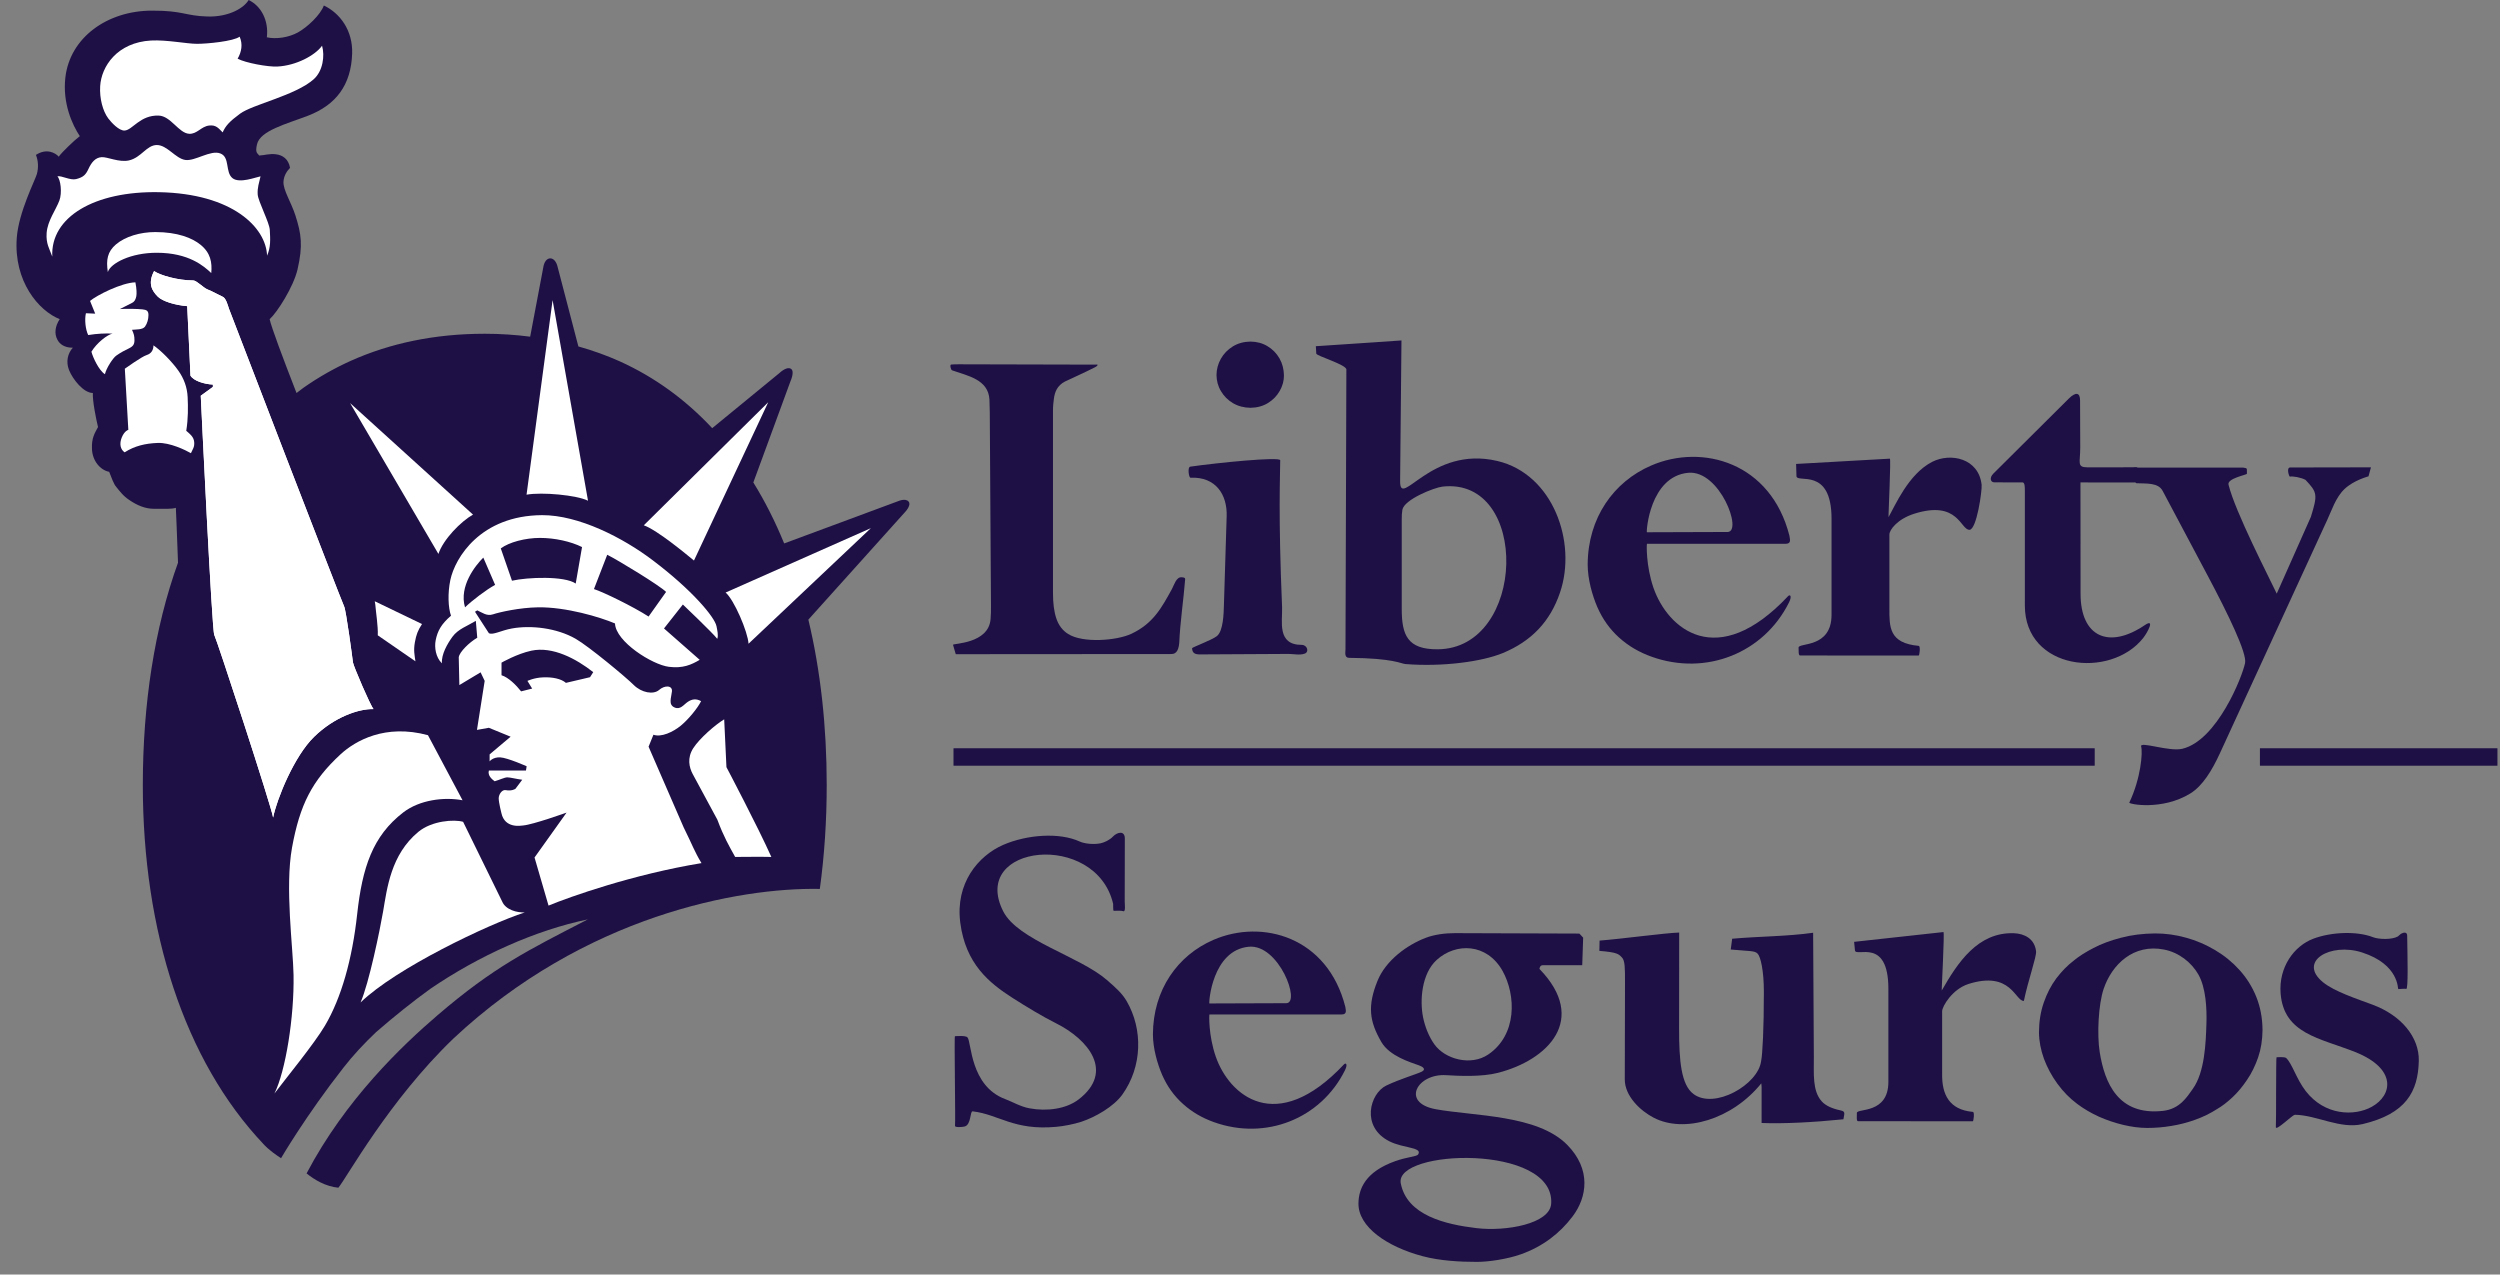 <?xml version="1.0" encoding="UTF-8"?>
<svg width="102px" height="52px" viewBox="0 0 102 52" version="1.1" xmlns="http://www.w3.org/2000/svg" xmlns:xlink="http://www.w3.org/1999/xlink">
    <rect x="0" y="0" width="102" height="52" fill="#808080" stroke="none"/>
    <!-- Generator: Sketch 55.1 (78136) - https://sketchapp.com -->
    <title>Logo/Principal</title>
    <desc>Created with Sketch.</desc>
    <g id="Page-1" stroke="none" stroke-width="1" fill="none" fill-rule="evenodd">
        <g id="Terminos-y-condiciones-Copy-6" transform="translate(-669, -19)">
            <g id="Logo/Principal" transform="translate(669, 19)">
                <path d="M90.923,19.772 C90.861,19.519 91.674,19.372 91.673,19.331 C91.67,19.096 91.708,19.109 91.523,19.079 L87.078,19.077 C86.956,19.077 87.069,19.711 87.169,19.716 C87.591,19.734 88.056,19.689 88.235,20.026 L90.073,23.486 C90.912,25.065 91.682,26.654 91.599,27.052 C91.482,27.625 90.453,30.209 89.043,30.549 C88.489,30.683 87.283,30.221 87.359,30.461 C87.428,30.69 87.35,31.75 86.876,32.745 C86.845,32.812 88.222,33.078 89.364,32.374 C89.872,32.061 90.251,31.432 90.579,30.719 L94.957,21.2 C95.12,20.861 95.29,20.298 95.657,19.951 C96.048,19.583 96.633,19.439 96.635,19.434 L96.735,19.067 L93.431,19.073 C93.273,19.092 93.4,19.456 93.429,19.447 C93.541,19.418 93.885,19.482 94.062,19.577 C94.548,20.09 94.565,20.177 94.284,21.087 L92.891,24.221 C92.582,23.562 91.199,20.895 90.923,19.772" id="Fill-1" fill="#1E1045"></path>
                <path d="M84.883,19.683 L86.986,19.685 C87.108,19.685 87.192,19.687 87.238,19.633 C87.297,19.567 87.288,19.245 87.256,19.161 C87.237,19.105 87.197,19.063 87.154,19.063 L86.43,19.067 L85.167,19.067 C84.723,19.067 84.875,18.869 84.874,18.264 L84.867,16.334 C84.866,16.017 84.696,15.975 84.404,16.265 L81.324,19.328 C81.165,19.487 81.206,19.679 81.367,19.68 L82.521,19.682 C82.614,19.682 82.614,19.891 82.614,20.017 L82.614,24.706 C82.614,27.341 86.105,27.719 87.442,26.031 C87.624,25.799 87.935,25.216 87.513,25.502 C86.044,26.499 84.888,25.992 84.887,24.225 L84.883,19.683 Z" id="Fill-3" fill="#1E1045"></path>
                <path d="M73.296,19.425 C73.308,19.738 74.727,19.025 74.727,21.166 L74.727,25.085 C74.727,26.459 73.373,26.212 73.382,26.422 C73.387,26.541 73.369,26.744 73.443,26.744 L78.281,26.746 C78.317,26.746 78.363,26.358 78.284,26.351 C77.065,26.241 77.087,25.577 77.087,24.804 L77.087,21.811 C77.087,21.619 77.412,21.177 78.105,20.959 C79.9,20.394 79.987,21.627 80.356,21.616 C80.651,21.607 80.873,20.01 80.851,19.784 C80.734,18.696 79.585,18.462 78.836,18.842 C77.865,19.337 77.324,20.625 77.052,21.099 C77.04,21.121 77.156,18.71 77.107,18.713 L73.281,18.929 L73.296,19.425 Z" id="Fill-5" fill="#1E1045"></path>
                <path d="M72.853,22.187 C73.101,22.187 73.024,21.998 73.009,21.86 C72.252,18.87 69.457,18.087 67.362,18.996 C65.833,19.659 64.786,21.128 64.777,23.034 C64.78,23.64 64.964,24.288 65.172,24.772 C65.383,25.253 65.676,25.668 66.056,26.011 C66.436,26.354 66.88,26.615 67.386,26.794 C69.598,27.587 71.959,26.654 72.992,24.578 C73.126,24.308 73.03,24.241 72.954,24.323 C70.046,27.414 68.037,25.64 67.463,23.987 C67.151,23.083 67.18,22.187 67.197,22.187 L72.853,22.187 Z M67.194,21.716 C67.16,21.716 67.304,19.437 68.879,19.29 C70.169,19.17 71.114,21.702 70.484,21.705 L67.194,21.716 Z" id="Fill-7" fill="#1E1045"></path>
                <path d="M54.896,26.494 C54.896,26.604 54.838,26.838 55.041,26.84 C56.861,26.855 57.154,27.078 57.338,27.093 C58.864,27.216 60.481,26.992 61.319,26.643 C62.48,26.161 63.247,25.363 63.649,24.175 C64.347,22.126 63.366,19.342 61.09,18.807 C58.38,18.17 57.113,20.8 57.125,19.628 L57.18,13.89 L53.686,14.125 L53.704,14.428 C53.709,14.52 54.932,14.878 54.932,15.075 L54.896,26.494 Z M57.191,21.185 C57.191,21.047 57.196,20.917 57.217,20.798 C57.292,20.378 58.517,19.891 58.859,19.853 C62.429,19.459 62.282,26.463 58.66,26.491 C57.428,26.501 57.191,25.915 57.191,24.848 L57.191,21.185 Z" id="Fill-9" fill="#1E1045"></path>
                <path d="M52.385,15.324 C52.381,15.064 52.323,14.832 52.202,14.622 C52.083,14.415 51.922,14.25 51.716,14.126 C51.513,14.002 51.281,13.94 51.021,13.936 C50.747,13.94 50.506,14.007 50.298,14.135 C50.092,14.262 49.927,14.432 49.811,14.638 C49.695,14.845 49.637,15.064 49.633,15.299 C49.637,15.543 49.695,15.762 49.819,15.964 C49.939,16.167 50.1,16.328 50.311,16.452 C50.517,16.572 50.753,16.634 51.021,16.638 C51.295,16.634 51.532,16.568 51.739,16.44 C51.943,16.312 52.1,16.15 52.211,15.952 C52.326,15.754 52.385,15.543 52.385,15.324" id="Fill-11" fill="#1E1045"></path>
                <path d="M49.935,24.706 C49.926,24.985 49.919,25.76 49.638,25.961 C49.391,26.138 48.634,26.411 48.636,26.448 C48.646,26.662 48.776,26.701 48.963,26.7 L52.56,26.68 C52.768,26.679 53.027,26.741 53.228,26.67 C53.431,26.599 53.331,26.31 53.112,26.311 C52.088,26.314 52.331,25.347 52.309,24.775 C52.148,20.921 52.232,19.46 52.233,18.779 C52.233,18.623 49.639,18.884 48.56,19.04 C48.443,19.058 48.503,19.495 48.573,19.491 C49.614,19.444 50.077,20.195 50.048,21.065 L49.935,24.706 Z" id="Fill-13" fill="#1E1045"></path>
                <path d="M40.432,24.706 C40.434,24.909 40.43,25.093 40.416,25.257 C40.337,26.279 38.866,26.244 38.883,26.309 L38.995,26.691 L47.361,26.685 C47.828,26.685 47.882,26.708 47.988,26.606 C48.055,26.54 48.096,26.416 48.113,26.236 C48.15,25.374 48.286,24.499 48.354,23.637 C48.36,23.566 48.288,23.554 48.195,23.552 C47.99,23.548 47.899,23.874 47.824,24.014 C47.38,24.83 47.036,25.443 46.166,25.856 C45.569,26.14 44.174,26.249 43.577,25.864 C43.349,25.722 43.191,25.509 43.098,25.232 C43.004,24.954 42.962,24.609 42.962,24.203 L42.962,16.739 C42.962,16.555 42.98,16.435 42.997,16.28 C43.015,16.129 43.053,15.993 43.118,15.877 C43.182,15.76 43.309,15.636 43.45,15.567 C43.537,15.523 44.333,15.163 44.676,14.984 C44.82,14.909 44.794,14.853 44.723,14.877 L39.125,14.863 C39.072,14.863 38.867,14.864 38.805,14.873 C38.745,14.882 38.791,15.091 38.847,15.11 C39.482,15.334 40.319,15.479 40.369,16.296 C40.377,16.457 40.382,16.639 40.383,16.839 L40.432,24.706 Z" id="Fill-15" fill="#1E1045"></path>
                <polygon id="Fill-17" fill="#1E1045" points="38.903 31.241 85.464 31.241 85.464 30.529 38.903 30.529"></polygon>
                <polygon id="Fill-19" fill="#1E1045" points="92.205 31.241 101.896 31.241 101.896 30.529 92.205 30.529"></polygon>
                <path d="M87.937,38.084 C87.425,38.088 86.957,38.147 86.536,38.26 C86.109,38.371 85.736,38.509 85.416,38.678 C85.093,38.844 84.829,39.012 84.621,39.183 C84.355,39.385 84.117,39.631 83.898,39.917 C83.684,40.205 83.514,40.534 83.387,40.902 C83.258,41.269 83.193,41.676 83.19,42.118 C83.193,42.475 83.262,42.834 83.393,43.198 C83.529,43.561 83.711,43.901 83.946,44.221 C84.178,44.539 84.444,44.81 84.746,45.036 C85.003,45.23 85.296,45.404 85.62,45.553 C85.943,45.698 86.279,45.812 86.622,45.894 C86.962,45.975 87.291,46.02 87.605,46.02 C87.926,46.02 88.251,45.995 88.583,45.939 C88.916,45.887 89.24,45.802 89.558,45.688 C89.879,45.575 90.182,45.426 90.467,45.243 C90.664,45.129 90.868,44.971 91.079,44.776 C91.292,44.577 91.489,44.34 91.675,44.065 C91.862,43.791 92.014,43.485 92.132,43.141 C92.249,42.8 92.307,42.427 92.311,42.024 C92.307,41.531 92.221,41.08 92.055,40.668 C91.89,40.258 91.658,39.892 91.37,39.574 C91.079,39.252 90.748,38.984 90.375,38.763 C90,38.542 89.606,38.371 89.188,38.257 C88.773,38.141 88.355,38.084 87.937,38.084 M88.29,38.741 C88.901,38.861 89.414,39.268 89.694,39.76 C90.001,40.3 90.041,41.147 90.023,41.744 C89.998,42.543 89.958,43.745 89.462,44.431 C89.233,44.751 88.937,45.247 88.253,45.323 C86.415,45.529 85.867,44.172 85.668,42.926 C85.554,42.215 85.615,40.975 85.829,40.346 C86.17,39.339 87.054,38.499 88.29,38.741" id="Fill-20" fill="#1E1045"></path>
                <path d="M56.202,40.019 C55.791,41.037 55.865,41.664 56.361,42.516 C56.697,43.092 57.553,43.344 57.898,43.468 C58.053,43.523 58.193,43.627 58.013,43.721 C57.806,43.825 57.133,44.017 56.559,44.291 C55.891,44.614 55.511,45.972 56.687,46.565 C57.266,46.857 58.056,46.804 57.858,47.104 C57.806,47.188 57.417,47.2 56.928,47.374 C55.688,47.813 55.434,48.524 55.425,49.09 C55.407,50.058 56.593,50.867 58.044,51.253 C58.752,51.442 59.572,51.485 60.258,51.485 C60.73,51.485 61.481,51.376 62.053,51.175 C62.938,50.861 63.642,50.323 64.165,49.626 C64.754,48.843 64.93,47.711 63.94,46.707 C62.727,45.478 60.166,45.543 58.584,45.257 C57.136,44.995 57.831,43.791 59.001,43.867 C59.535,43.901 60.455,43.941 61.111,43.773 C63.167,43.248 64.796,41.59 62.818,39.54 C62.803,39.524 62.813,39.484 62.836,39.445 C62.855,39.407 62.892,39.381 62.943,39.381 L64.555,39.381 L64.593,38.256 L64.439,38.09 L59.361,38.072 C58.962,38.07 58.517,38.131 58.176,38.261 C57.404,38.553 56.538,39.188 56.202,40.019 M57.151,48.28 C56.883,46.884 63.438,46.662 63.289,49.106 C63.239,49.936 61.435,50.251 60.242,50.108 C58.965,49.956 57.404,49.586 57.151,48.28 M58.617,39.165 C59.397,38.456 60.663,38.475 61.303,39.611 C61.862,40.613 61.898,42.224 60.722,43.022 C60.011,43.505 58.959,43.216 58.526,42.613 C58.294,42.29 58.141,41.895 58.06,41.5 C57.925,40.82 57.998,39.728 58.617,39.165" id="Fill-21" fill="#1E1045"></path>
                <path d="M39.178,37.637 C39.394,39.328 40.364,40.107 41.306,40.711 C41.854,41.061 42.539,41.477 43.08,41.747 C44.416,42.413 45.476,43.728 44.009,44.856 C43.5,45.248 42.714,45.351 42.007,45.22 C41.637,45.153 41.301,44.95 41.008,44.841 C39.577,44.305 39.64,42.512 39.474,42.326 C39.395,42.239 39.013,42.277 38.961,42.277 C38.927,42.277 38.99,45.74 38.964,45.933 C38.955,46.011 39.272,45.984 39.356,45.962 C39.633,45.889 39.569,45.328 39.685,45.343 C40.756,45.469 41.362,46.133 43.089,45.975 C43.422,45.945 43.81,45.867 44.112,45.77 C44.694,45.579 45.441,45.148 45.792,44.658 C46.605,43.519 46.64,42.002 45.966,40.843 C45.783,40.531 45.532,40.305 45.16,39.983 C44.042,39.014 41.529,38.36 40.931,37.182 C39.546,34.441 44.714,33.882 45.416,36.876 C45.423,36.905 45.406,37.16 45.44,37.161 C45.54,37.164 45.751,37.145 45.82,37.175 C45.937,37.228 45.888,36.897 45.888,36.783 L45.893,34.213 C45.893,33.865 45.572,33.961 45.418,34.122 C45.272,34.278 45.053,34.374 44.907,34.406 C44.629,34.463 44.255,34.428 44.049,34.333 C43.217,33.952 41.898,34.052 40.933,34.47 C39.907,34.917 38.975,36.037 39.178,37.637" id="Fill-22" fill="#1E1045"></path>
                <path d="M54.739,41.39 C54.975,41.39 54.904,41.209 54.889,41.079 C54.167,38.227 51.502,37.48 49.504,38.348 C48.047,38.98 47.048,40.381 47.039,42.198 C47.041,42.777 47.218,43.393 47.416,43.856 C47.617,44.314 47.897,44.71 48.261,45.036 C48.621,45.363 49.047,45.612 49.528,45.783 C51.636,46.54 53.888,45.65 54.873,43.67 C55.001,43.412 54.908,43.348 54.834,43.427 C52.063,46.374 50.145,44.682 49.602,43.106 C49.303,42.244 49.33,41.39 49.346,41.39 L54.739,41.39 Z M49.343,40.941 C49.31,40.941 49.449,38.767 50.952,38.627 C52.179,38.513 53.081,40.928 52.48,40.93 L49.343,40.941 Z" id="Fill-23" fill="#1E1045"></path>
                <path d="M75.212,45.667 C73.942,45.795 72.771,45.852 71.873,45.818 L71.874,44.364 C71.874,44.311 71.866,44.256 71.86,44.202 C70.668,45.677 68.714,46.252 67.468,45.601 C66.921,45.316 66.289,44.717 66.291,44.039 L66.3,40.099 C66.302,39.492 66.297,39.201 66.183,39.075 C66.041,38.923 65.996,38.856 65.254,38.796 L65.263,38.376 C66.147,38.309 67.952,38.063 68.511,38.048 L68.507,41.993 C68.506,43.286 68.593,44.26 69.092,44.634 C69.946,45.277 71.733,44.254 71.853,43.295 C71.911,43.015 71.966,41.992 71.966,40.471 C71.966,39.584 71.831,39.039 71.713,38.911 C71.594,38.782 71.394,38.813 70.614,38.74 L70.672,38.3 C71.753,38.203 72.947,38.205 73.976,38.056 L74.005,43.115 C74.009,43.803 73.939,44.502 74.324,44.933 C74.488,45.114 74.75,45.233 75.109,45.307 C75.307,45.35 75.245,45.441 75.212,45.667" id="Fill-24" fill="#1E1045"></path>
                <path d="M75.682,38.774 C75.711,39.076 77.046,38.216 77.046,40.346 L77.046,44.14 C77.046,45.47 75.751,45.207 75.76,45.41 C75.764,45.525 75.733,45.745 75.806,45.745 L80.49,45.748 C80.523,45.748 80.569,45.373 80.494,45.365 C79.5,45.278 79.239,44.616 79.239,43.868 L79.239,41.256 C79.239,41.07 79.648,40.356 80.318,40.145 C82.055,39.598 82.216,40.849 82.574,40.838 C82.745,40.009 83.093,39.036 83.072,38.817 C83.015,38.29 82.582,38.088 82.157,38.075 C80.694,38.032 79.879,39.266 79.223,40.414 C79.212,40.434 79.343,38.025 79.293,38.028 L75.648,38.427 L75.682,38.774 Z" id="Fill-25" fill="#1E1045"></path>
                <path d="M93.049,40.534 C93.181,42.183 94.643,42.348 96.09,42.922 C97.799,43.6 97.624,44.687 96.765,45.159 C96.055,45.55 94.85,45.516 94.078,44.521 C93.687,44.016 93.525,43.404 93.278,43.169 C93.217,43.11 92.921,43.136 92.883,43.136 C92.856,43.136 92.872,45.844 92.855,45.971 C92.82,46.202 93.528,45.481 93.634,45.483 C94.521,45.495 95.481,46.08 96.4,45.862 C98.155,45.444 98.66,44.548 98.687,43.279 C98.707,42.317 97.971,41.428 96.808,40.994 C96.154,40.75 95.246,40.455 94.782,40.078 C93.732,39.227 95.08,38.441 96.375,38.861 C97.893,39.353 97.822,40.354 97.849,40.355 C97.926,40.357 98.12,40.328 98.172,40.348 C98.263,40.383 98.225,39.036 98.213,38.172 C98.211,38.014 98.067,38.036 97.957,38.1 C97.923,38.12 97.859,38.193 97.831,38.208 C97.595,38.344 97.058,38.332 96.815,38.236 C96.172,37.985 95.132,38.019 94.389,38.297 C93.595,38.593 92.965,39.467 93.049,40.534" id="Fill-26" fill="#1E1045"></path>
                <path d="M37.075,20.47 C36.958,20.314 36.663,20.441 36.663,20.441 L31.994,22.172 C31.633,21.29 31.215,20.457 30.736,19.685 L32.251,15.557 C32.251,15.557 32.44,15.145 32.267,15.045 C32.09,14.94 31.806,15.216 31.806,15.216 L29.058,17.469 C27.986,16.321 26.729,15.395 25.282,14.741 C24.745,14.5 24.183,14.299 23.598,14.135 L22.745,10.868 C22.745,10.868 22.674,10.542 22.451,10.542 C22.235,10.542 22.177,10.85 22.177,10.85 L21.631,13.736 C21.032,13.66 20.418,13.617 19.779,13.617 C17.73,13.617 15.909,14.006 14.313,14.721 C13.633,15.027 12.989,15.395 12.389,15.815 C12.29,15.885 12.195,15.961 12.098,16.035 C11.53,14.574 11.084,13.384 11.001,13.024 C11.316,12.738 11.976,11.698 12.139,10.994 C12.364,10.014 12.294,9.547 12.057,8.803 C11.887,8.26 11.543,7.751 11.566,7.407 C11.584,7.149 11.72,6.966 11.834,6.849 C11.771,6.49 11.537,6.329 11.259,6.295 C11.001,6.26 10.8,6.335 10.572,6.346 C10.514,6.241 10.399,6.26 10.486,5.887 C10.617,5.323 11.698,5.057 12.582,4.715 C13.703,4.28 14.329,3.473 14.368,2.177 C14.395,1.236 13.87,0.537 13.213,0.224 C13.079,0.603 12.534,1.115 12.155,1.323 C11.78,1.531 11.262,1.607 10.887,1.522 C10.97,0.83 10.648,0.237 10.143,0 C9.982,0.294 9.373,0.703 8.457,0.673 C7.543,0.646 7.484,0.431 6.197,0.434 C4.369,0.437 2.853,1.538 2.667,3.16 C2.545,4.213 2.951,5.095 3.257,5.555 C3.029,5.725 2.494,6.241 2.397,6.393 C2.267,6.241 1.903,6.034 1.466,6.32 C1.56,6.55 1.577,6.83 1.506,7.097 C1.429,7.364 0.76,8.659 0.684,9.707 C0.554,11.478 1.577,12.679 2.436,13.022 C2.248,13.308 2.208,13.612 2.342,13.86 C2.429,14.026 2.607,14.187 2.971,14.187 C2.763,14.414 2.682,14.76 2.817,15.1 C2.971,15.48 3.409,16.034 3.789,16.034 C3.769,16.357 3.925,17.118 3.999,17.423 C3.868,17.673 3.732,17.859 3.752,18.317 C3.769,18.791 4.077,19.176 4.455,19.251 C4.553,19.483 4.623,19.733 4.758,19.885 C4.889,20.04 5.008,20.225 5.295,20.414 C5.58,20.604 5.904,20.759 6.287,20.759 C6.668,20.759 7.003,20.776 7.175,20.72 C7.184,20.829 7.22,21.837 7.263,22.957 C6.303,25.624 5.827,28.715 5.827,32.032 L5.827,32.033 C5.827,37.977 7.521,43.277 10.759,46.688 C10.759,46.688 10.945,46.917 11.466,47.255 C11.466,47.255 12.477,45.521 14.018,43.554 C14.408,43.055 14.855,42.573 15.348,42.107 C16.107,41.449 16.843,40.861 17.558,40.344 C19.549,38.985 21.855,37.953 23.985,37.51 C21.541,38.771 20.157,39.445 17.86,41.414 C16.405,42.661 14.091,44.863 12.508,47.876 C12.835,48.138 13.28,48.406 13.805,48.459 C14.139,48.065 15.861,44.907 18.503,42.369 C23.851,37.362 30.151,36.204 33.449,36.268 C33.635,34.908 33.73,33.493 33.73,32.032 C33.73,29.64 33.48,27.365 32.981,25.281 L36.919,20.9 C36.919,20.9 37.191,20.625 37.075,20.47" id="Fill-27" fill="#1E1045"></path>
                <path d="M7.79,18.49 C7.56,18.359 6.933,18.053 6.436,18.072 C5.923,18.091 5.489,18.196 5.085,18.455 C4.913,18.339 4.86,18.109 4.97,17.844 C5.08,17.577 5.236,17.536 5.236,17.536 L5.093,15.043 C5.093,15.043 5.795,14.541 5.982,14.487 C6.173,14.428 6.261,14.28 6.261,14.09 C6.57,14.3 7.029,14.77 7.275,15.12 C7.505,15.443 7.638,15.804 7.656,16.205 C7.675,16.605 7.68,17.082 7.599,17.577 C7.755,17.711 7.904,17.823 7.923,18.034 C7.941,18.246 7.864,18.321 7.79,18.49" id="Fill-28" fill="#FFFFFF"></path>
                <path d="M30.54,26.264 C30.513,25.778 29.947,24.462 29.604,24.176 L35.532,21.548 L30.54,26.264 Z" id="Fill-29" fill="#FFFFFF"></path>
                <path d="M14.283,16.445 L19.299,20.996 C18.812,21.267 18.088,22.001 17.887,22.6 L14.283,16.445 Z" id="Fill-30" fill="#FFFFFF"></path>
                <path d="M17.218,25.461 C17.045,25.726 16.985,25.888 16.926,26.211 C16.869,26.536 16.912,26.716 16.95,26.982 L15.413,25.921 C15.431,25.561 15.335,24.97 15.312,24.664 C15.308,24.632 15.298,24.575 15.29,24.531 L17.218,25.461 Z" id="Fill-31" fill="#FFFFFF"></path>
                <path d="M8.742,25.902 C8.646,25.732 8.207,16.471 8.191,16.146 L8.685,15.787 L8.685,15.691 C8.323,15.672 7.904,15.54 7.771,15.328 L7.638,12.491 C7.143,12.451 6.633,12.294 6.441,12.105 C6.204,11.867 6.019,11.573 6.287,11.06 C6.534,11.232 7.258,11.443 7.886,11.443 C8.018,11.443 8.299,11.742 8.457,11.806 C8.64,11.876 8.945,12.046 9.091,12.11 C9.22,12.165 9.3,12.47 9.338,12.585 C9.374,12.7 13.963,24.605 14.039,24.741 C14.117,24.872 14.384,26.875 14.4,27.026 C14.421,27.178 15.107,28.777 15.239,28.93 C14.63,28.913 13.633,29.262 12.813,30.064 C12.012,30.846 11.306,32.563 11.143,33.355 C11.085,32.937 8.839,26.073 8.742,25.902" id="Fill-32" fill="#FFFFFF"></path>
                <path d="M14.573,37.294 C14.374,39.126 13.928,40.713 13.259,41.845 C12.828,42.579 11.617,44.058 11.196,44.617 C11.653,43.702 12.007,41.496 11.977,39.781 C11.958,38.669 11.62,36.209 11.915,34.58 C12.234,32.834 12.728,31.852 13.899,30.772 C14.496,30.224 15.718,29.523 17.461,29.996 L18.872,32.651 C18.118,32.507 17.119,32.635 16.455,33.145 C15.202,34.107 14.781,35.402 14.573,37.294" id="Fill-33" fill="#FFFFFF"></path>
                <path d="M14.71,40.901 C15.053,40.129 15.504,37.927 15.63,37.192 C15.793,36.246 15.944,34.87 17.069,33.939 C17.622,33.483 18.532,33.423 18.895,33.53 L20.488,36.781 C20.631,37.123 21.101,37.244 21.414,37.225 C19.918,37.711 16.149,39.504 14.71,40.901" id="Fill-34" fill="#FFFFFF"></path>
                <path d="M28.285,30.525 C28.027,30.926 28.119,31.311 28.262,31.58 C28.424,31.883 29.268,33.443 29.268,33.443 C29.532,34.151 29.742,34.506 29.994,34.963 C30.453,34.963 30.948,34.951 31.471,34.963 C30.913,33.715 29.639,31.3 29.639,31.3 L29.547,29.348 C29.177,29.573 28.541,30.127 28.285,30.525" id="Fill-35" fill="#FFFFFF"></path>
                <path d="M21.483,20.183 C22.112,20.069 23.536,20.2 23.991,20.43 L22.546,12.244 L21.483,20.183 Z" id="Fill-36" fill="#FFFFFF"></path>
                <path d="M9.337,12.584 C9.3,12.47 9.22,12.165 9.09,12.11 C8.945,12.044 8.641,11.874 8.458,11.804 C8.3,11.74 8.019,11.442 7.886,11.442 C7.258,11.442 6.533,11.233 6.286,11.06 C6.02,11.574 6.204,11.867 6.441,12.105 C6.632,12.294 7.143,12.452 7.638,12.49 L7.772,15.327 C7.904,15.539 8.322,15.672 8.686,15.689 L8.686,15.786 L8.191,16.147 C8.207,16.472 8.646,25.731 8.742,25.903 C8.838,26.073 11.086,32.937 11.143,33.355 C11.304,32.564 12.011,30.842 12.814,30.063 C13.632,29.261 14.63,28.914 15.239,28.931 C15.107,28.777 14.421,27.178 14.4,27.025 C14.384,26.874 14.116,24.872 14.04,24.74 C13.964,24.606 9.375,12.7 9.337,12.584" id="Fill-37" fill="#FFFFFF"></path>
                <path d="M6.407,10.313 C7.704,10.316 8.316,10.855 8.62,11.141 C8.659,10.703 8.591,10.316 8.181,9.985 C7.845,9.711 7.248,9.468 6.335,9.468 C5.724,9.468 5.112,9.648 4.731,9.972 C4.383,10.269 4.324,10.601 4.399,11.099 C4.513,10.738 5.34,10.309 6.407,10.313" id="Fill-38" fill="#FFFFFF"></path>
                <path d="M4.087,3.516 C4.057,4.012 4.19,4.527 4.418,4.833 C4.549,5.004 4.858,5.34 5.085,5.326 C5.409,5.307 5.714,4.687 6.478,4.716 C6.97,4.735 7.294,5.433 7.714,5.458 C8.038,5.48 8.207,5.156 8.537,5.121 C8.817,5.091 8.914,5.231 9.085,5.402 C9.2,5.136 9.365,4.955 9.791,4.641 C10.304,4.259 12.056,3.897 12.802,3.231 C13.174,2.897 13.258,2.281 13.14,1.865 C12.858,2.262 12.077,2.678 11.316,2.715 C10.935,2.735 10.019,2.567 9.695,2.395 C9.858,2.115 9.911,1.801 9.777,1.496 C9.528,1.685 8.457,1.788 8.038,1.788 C7.62,1.788 6.801,1.619 6.166,1.653 C4.777,1.729 4.133,2.715 4.087,3.516" id="Fill-39" fill="#FFFFFF"></path>
                <path d="M6.487,7.841 C9.498,7.899 10.856,9.289 10.896,10.431 C11.049,10.09 11.029,9.766 11.008,9.383 C10.993,9.08 10.535,8.221 10.514,7.937 C10.496,7.65 10.572,7.458 10.63,7.194 C10.438,7.23 9.771,7.496 9.486,7.269 C9.18,7.023 9.391,6.412 8.99,6.261 C8.591,6.105 7.963,6.584 7.56,6.526 C7.162,6.468 6.819,5.917 6.401,5.917 C5.979,5.917 5.77,6.43 5.257,6.546 C4.859,6.635 4.38,6.395 4.144,6.412 C3.884,6.43 3.73,6.633 3.614,6.882 C3.5,7.128 3.408,7.23 3.103,7.308 C2.861,7.367 2.513,7.156 2.341,7.194 C2.474,7.326 2.541,7.867 2.422,8.184 C2.269,8.584 1.942,9.004 1.903,9.503 C1.871,9.943 2.016,10.146 2.133,10.469 C2.055,8.85 3.859,7.791 6.487,7.841" id="Fill-40" fill="#FFFFFF"></path>
                <path d="M4.59,13.612 C4.382,13.651 3.942,13.994 3.73,14.35 C3.789,14.582 4.038,15.119 4.281,15.267 C4.337,15.019 4.609,14.603 4.744,14.509 C4.933,14.374 5.122,14.279 5.276,14.206 C5.427,14.128 5.486,14.052 5.486,13.88 C5.486,13.708 5.463,13.627 5.386,13.456 C5.537,13.438 5.819,13.461 5.917,13.325 C6.01,13.194 6.057,13.021 6.057,12.852 C6.057,12.678 5.98,12.641 5.81,12.622 C5.637,12.602 5.138,12.59 4.891,12.61 C4.891,12.61 5.276,12.412 5.39,12.356 C5.504,12.3 5.542,12.184 5.561,12.088 C5.581,11.993 5.577,11.78 5.524,11.519 C4.952,11.536 3.942,12.05 3.674,12.278 L3.884,12.797 L3.505,12.78 C3.446,13.04 3.486,13.44 3.599,13.67 C3.942,13.612 4.34,13.593 4.59,13.612" id="Fill-41" fill="#FFFFFF"></path>
                <path d="M26.462,25.155 C25.833,24.748 24.603,24.15 24.233,24.034 L24.775,22.634 C25.233,22.864 26.918,23.89 27.176,24.15 L26.462,25.155 Z M23.489,23.809 C23.031,23.49 21.519,23.549 20.889,23.693 L20.432,22.375 C20.775,22.12 21.433,21.947 22.031,21.947 C22.633,21.947 23.289,22.091 23.747,22.32 L23.489,23.809 Z M18.973,24.779 C18.717,23.916 19.403,23.063 19.719,22.75 L20.201,23.863 C19.834,24.063 19.262,24.5 18.973,24.779 L18.973,24.779 Z M20.462,27.036 C20.462,27.036 21.088,26.676 21.68,26.548 C22.552,26.361 23.518,26.884 24.204,27.423 L24.073,27.63 L23.09,27.861 C22.899,27.694 22.538,27.617 22.146,27.637 C21.798,27.65 21.519,27.78 21.519,27.78 L21.712,28.094 L21.261,28.208 C21.06,27.951 20.745,27.637 20.462,27.55 L20.462,27.036 Z M29.233,25.55 C29.163,25.18 28.235,24.072 26.651,22.874 C25.418,21.935 23.607,21.012 22.117,21.018 C19.603,21.033 18.564,22.762 18.374,23.663 C18.26,24.209 18.286,24.797 18.401,25.121 C18.004,25.463 17.85,25.74 17.774,26.131 C17.721,26.411 17.774,26.816 18.03,27.064 C18.004,26.692 18.255,26.263 18.46,25.98 C18.689,25.665 19.068,25.541 19.414,25.331 L19.472,26.02 C19.146,26.207 18.742,26.606 18.717,26.816 L18.742,27.951 L19.608,27.431 L19.775,27.78 L19.46,29.78 L19.946,29.694 L20.833,30.057 L19.976,30.779 L19.976,31.064 C19.976,31.064 20.104,30.889 20.405,30.9 C20.709,30.916 21.487,31.264 21.487,31.264 L21.459,31.439 L21.116,31.439 L19.946,31.439 C19.889,31.638 20.066,31.791 20.181,31.876 C20.379,31.819 20.587,31.716 20.699,31.716 C20.814,31.716 21.077,31.785 21.307,31.814 L21.031,32.182 C21.031,32.182 20.89,32.287 20.631,32.237 C20.488,32.208 20.347,32.407 20.347,32.57 C20.347,32.744 20.457,33.174 20.457,33.174 C20.597,33.815 21.256,33.687 21.34,33.68 C21.757,33.643 23.116,33.154 23.116,33.154 L21.809,34.986 L22.38,36.948 C23.243,36.592 25.822,35.675 28.621,35.215 C28.316,34.71 28.266,34.506 27.891,33.752 L26.462,30.465 L26.66,29.977 C26.978,30.093 27.462,29.865 27.776,29.608 C28.09,29.348 28.462,28.895 28.605,28.608 C28.404,28.494 28.235,28.52 28.061,28.636 C27.891,28.752 27.758,28.97 27.521,28.864 C27.259,28.752 27.388,28.469 27.415,28.211 C27.443,27.956 27.117,27.951 26.891,28.15 C26.66,28.352 26.175,28.263 25.86,27.951 C25.548,27.637 24.033,26.378 23.489,26.064 C22.708,25.616 21.66,25.503 20.889,25.641 C20.438,25.722 20.117,25.921 19.946,25.834 L19.38,24.96 L19.472,24.903 C19.67,24.989 19.859,25.151 20.117,25.064 C20.374,24.977 21.201,24.79 21.946,24.779 C23.09,24.76 24.48,25.177 25.092,25.437 C25.118,26.178 26.613,27.123 27.291,27.206 C27.859,27.278 28.206,27.123 28.548,26.921 L27.091,25.641 L27.861,24.664 C27.861,24.664 29.091,25.834 29.264,26.064 C29.318,25.932 29.264,25.707 29.233,25.55 L29.233,25.55 Z" id="Fill-42" fill="#FFFFFF"></path>
                <path d="M26.267,21.432 C26.832,21.635 28.028,22.638 28.314,22.87 L31.343,16.412 L26.267,21.432 Z" id="Fill-43" fill="#FFFFFF"></path>
            </g>
        </g>
    </g>
</svg>